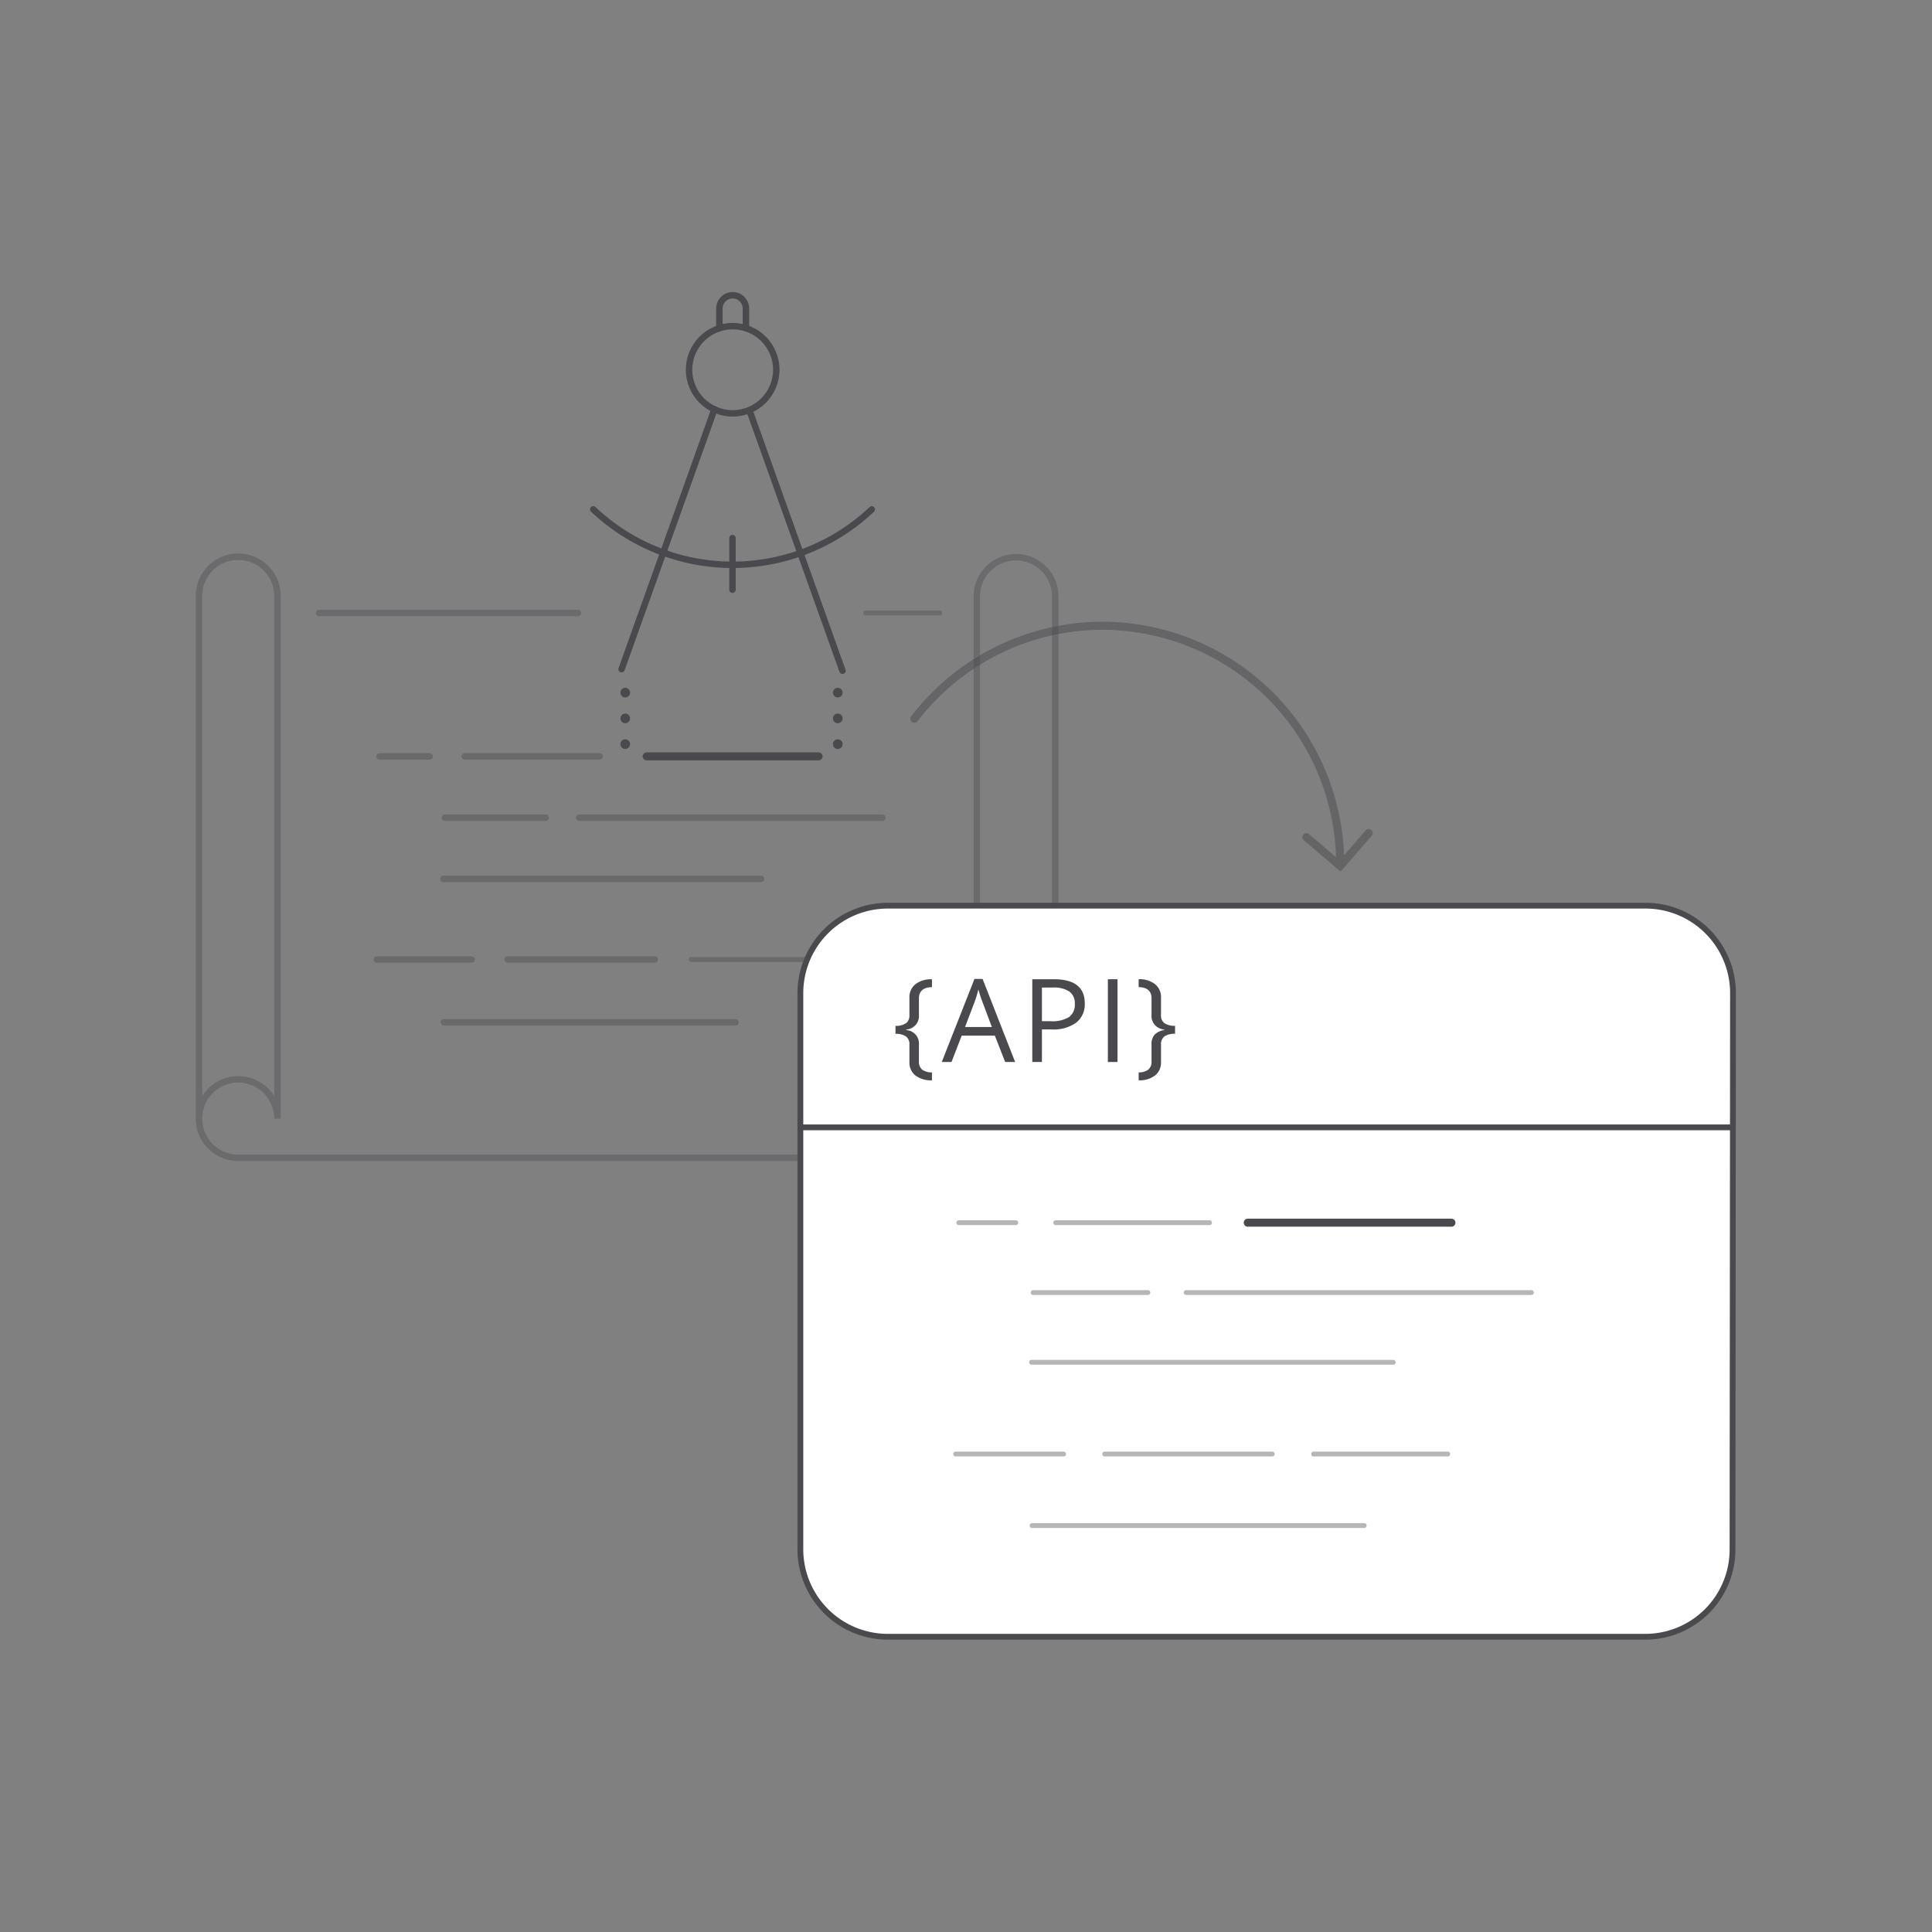 <svg xmlns="http://www.w3.org/2000/svg" width="300" height="300" viewBox="0 0 300 300">
  <rect x="0" y="0" width="300" height="300" fill="#808080" stroke="none"/>
  <defs>
    <style>
      .a, .e, .g {
        opacity: 0.4;
      }

      .b, .c, .d, .e, .f, .g, .h, .j, .m {
        fill: none;
      }

      .b, .c, .d, .e, .f, .g, .h, .i, .j {
        stroke: #4a494d;
      }

      .b, .c, .d, .e, .f, .g, .h, .i, .j, .m {
        stroke-miterlimit: 10;
      }

      .c, .d, .e, .f, .g, .h, .m {
        stroke-linecap: round;
      }

      .d, .g {
        stroke-width: 0.75px;
      }

      .f, .m {
        stroke-width: 1.25px;
      }

      .h {
        stroke-width: 1.5px;
        stroke-dasharray: 0 4;
      }

      .i {
        fill: #fff;
      }

      .i, .j {
        stroke-width: 0.9px;
      }

      .k {
        fill: #4a494d;
      }

      .l {
        opacity: 0.5;
      }

      .m {
        stroke: #494949;
      }
    </style>
  </defs>
  <title>SW</title>
  <g>
    <g class="a">
      <path class="b" d="M163.862,173.694V92.541a6.093,6.093,0,0,0-12.185,0v81.153a6.093,6.093,0,1,1,6.092,6.092H36.99a6.093,6.093,0,1,1,6.092-6.092V92.541a6.092,6.092,0,0,0-12.184,0v81.153"/>
      <line class="c" x1="49.559" y1="95.181" x2="89.754" y2="95.181"/>
      <line class="d" x1="134.421" y1="95.181" x2="145.925" y2="95.181"/>
    </g>
    <g>
      <circle class="c" cx="113.768" cy="57.415" r="6.774"/>
      <path class="c" d="M111.707,50.945v-3.04a2.067,2.067,0,0,1,2.061-2.06h0a2.066,2.066,0,0,1,2.06,2.06v3.04"/>
      <line class="c" x1="96.52" y1="103.908" x2="110.943" y2="63.549"/>
      <line class="c" x1="130.819" y1="104.15" x2="116.397" y2="63.792"/>
      <path class="c" d="M135.362,79.11a31.48,31.48,0,0,1-43.241-.016"/>
      <line class="c" x1="113.741" y1="83.554" x2="113.741" y2="91.569"/>
    </g>
  </g>
  <g>
    <line class="e" x1="72.153" y1="117.449" x2="93.122" y2="117.449"/>
    <line class="f" x1="100.421" y1="117.449" x2="127.103" y2="117.449"/>
    <line class="e" x1="137.006" y1="126.975" x2="89.935" y2="126.975"/>
    <line class="e" x1="84.719" y1="126.975" x2="69.071" y2="126.975"/>
    <line class="e" x1="118.174" y1="136.481" x2="68.857" y2="136.481"/>
    <line class="e" x1="78.833" y1="148.991" x2="101.673" y2="148.991"/>
    <line class="g" x1="107.317" y1="148.991" x2="125.608" y2="148.991"/>
    <line class="e" x1="114.209" y1="158.746" x2="68.921" y2="158.746"/>
  </g>
  <line class="e" x1="58.937" y1="117.449" x2="66.709" y2="117.449"/>
  <line class="e" x1="58.513" y1="148.991" x2="73.231" y2="148.991"/>
  <line class="h" x1="97.087" y1="107.551" x2="97.087" y2="117.652"/>
  <line class="h" x1="130.089" y1="107.551" x2="130.089" y2="117.652"/>
  <g>
    <g>
      <path class="i" d="M269.024,240.621a13.546,13.546,0,0,1-13.546,13.534H137.829a13.586,13.586,0,0,1-13.547-13.546V154.178a13.586,13.586,0,0,1,13.547-13.546H255.556A13.586,13.586,0,0,1,269.1,154.178Z"/>
      <line class="j" x1="124.437" y1="175.055" x2="269.102" y2="175.055"/>
    </g>
    <g>
      <line class="g" x1="163.931" y1="189.858" x2="187.813" y2="189.858"/>
      <line class="f" x1="193.753" y1="189.858" x2="225.375" y2="189.858"/>
      <line class="g" x1="237.793" y1="200.707" x2="184.182" y2="200.707"/>
      <line class="g" x1="178.242" y1="200.707" x2="160.42" y2="200.707"/>
      <line class="g" x1="216.344" y1="211.533" x2="160.177" y2="211.533"/>
      <line class="g" x1="171.539" y1="225.781" x2="197.551" y2="225.781"/>
      <line class="g" x1="203.979" y1="225.781" x2="224.811" y2="225.781"/>
      <line class="g" x1="211.829" y1="236.891" x2="160.25" y2="236.891"/>
    </g>
    <line class="g" x1="148.878" y1="189.858" x2="157.73" y2="189.858"/>
    <line class="g" x1="148.396" y1="225.781" x2="165.158" y2="225.781"/>
    <g>
      <path class="k" d="M142.691,164.8a1.555,1.555,0,0,0,.515,1.3,2.475,2.475,0,0,0,1.506.422v1.23a4.05,4.05,0,0,1-2.584-.764,2.563,2.563,0,0,1-.914-2.1v-2.663a1.485,1.485,0,0,0-.553-1.3,2.774,2.774,0,0,0-1.609-.391v-1.24a2.737,2.737,0,0,0,1.653-.422,1.494,1.494,0,0,0,.509-1.248v-2.689a2.554,2.554,0,0,1,.95-2.118,3.974,3.974,0,0,1,2.548-.756v1.222q-2.02.053-2.021,1.749v2.592a2.081,2.081,0,0,1-1.96,2.233v.1a2.081,2.081,0,0,1,1.96,2.233Z"/>
      <path class="k" d="M156.081,164.905l-1.6-4.087h-5.15l-1.582,4.087h-1.512l5.08-12.9h1.257l5.054,12.9Zm-2.066-5.432-1.494-3.982q-.289-.755-.6-1.854a16.41,16.41,0,0,1-.553,1.854l-1.512,3.982Z"/>
      <path class="k" d="M168.441,155.8a3.6,3.6,0,0,1-1.332,3,6.03,6.03,0,0,1-3.81,1.05h-1.511v5.054h-1.494v-12.85h3.331Q168.442,152.055,168.441,155.8Zm-6.653,2.769h1.344a4.991,4.991,0,0,0,2.874-.642,2.365,2.365,0,0,0,.888-2.057,2.216,2.216,0,0,0-.835-1.9,4.36,4.36,0,0,0-2.6-.624h-1.67Z"/>
      <path class="k" d="M172.031,164.905v-12.85h1.494v12.85Z"/>
      <path class="k" d="M180.77,159.851a2.081,2.081,0,0,1-1.96-2.233v-2.592q0-1.7-2-1.749v-1.222a3.886,3.886,0,0,1,2.545.765,2.588,2.588,0,0,1,.927,2.109v2.689a1.484,1.484,0,0,0,.518,1.253,2.812,2.812,0,0,0,1.661.417v1.24a2.812,2.812,0,0,0-1.626.391,1.485,1.485,0,0,0-.553,1.3v2.663a2.58,2.58,0,0,1-.9,2.1,3.971,3.971,0,0,1-2.57.769v-1.23a2.426,2.426,0,0,0,1.485-.422,1.561,1.561,0,0,0,.51-1.3v-2.61a2.186,2.186,0,0,1,.484-1.53,2.544,2.544,0,0,1,1.476-.7Z"/>
    </g>
  </g>
  <g class="l">
    <path class="f" d="M141.98,111.611a36.891,36.891,0,0,1,29.228-14.446h0A37,37,0,0,1,208.1,134.06h0"/>
    <polyline class="m" points="202.861 130.001 208.1 134.469 212.541 129.346"/>
  </g>
</svg>
